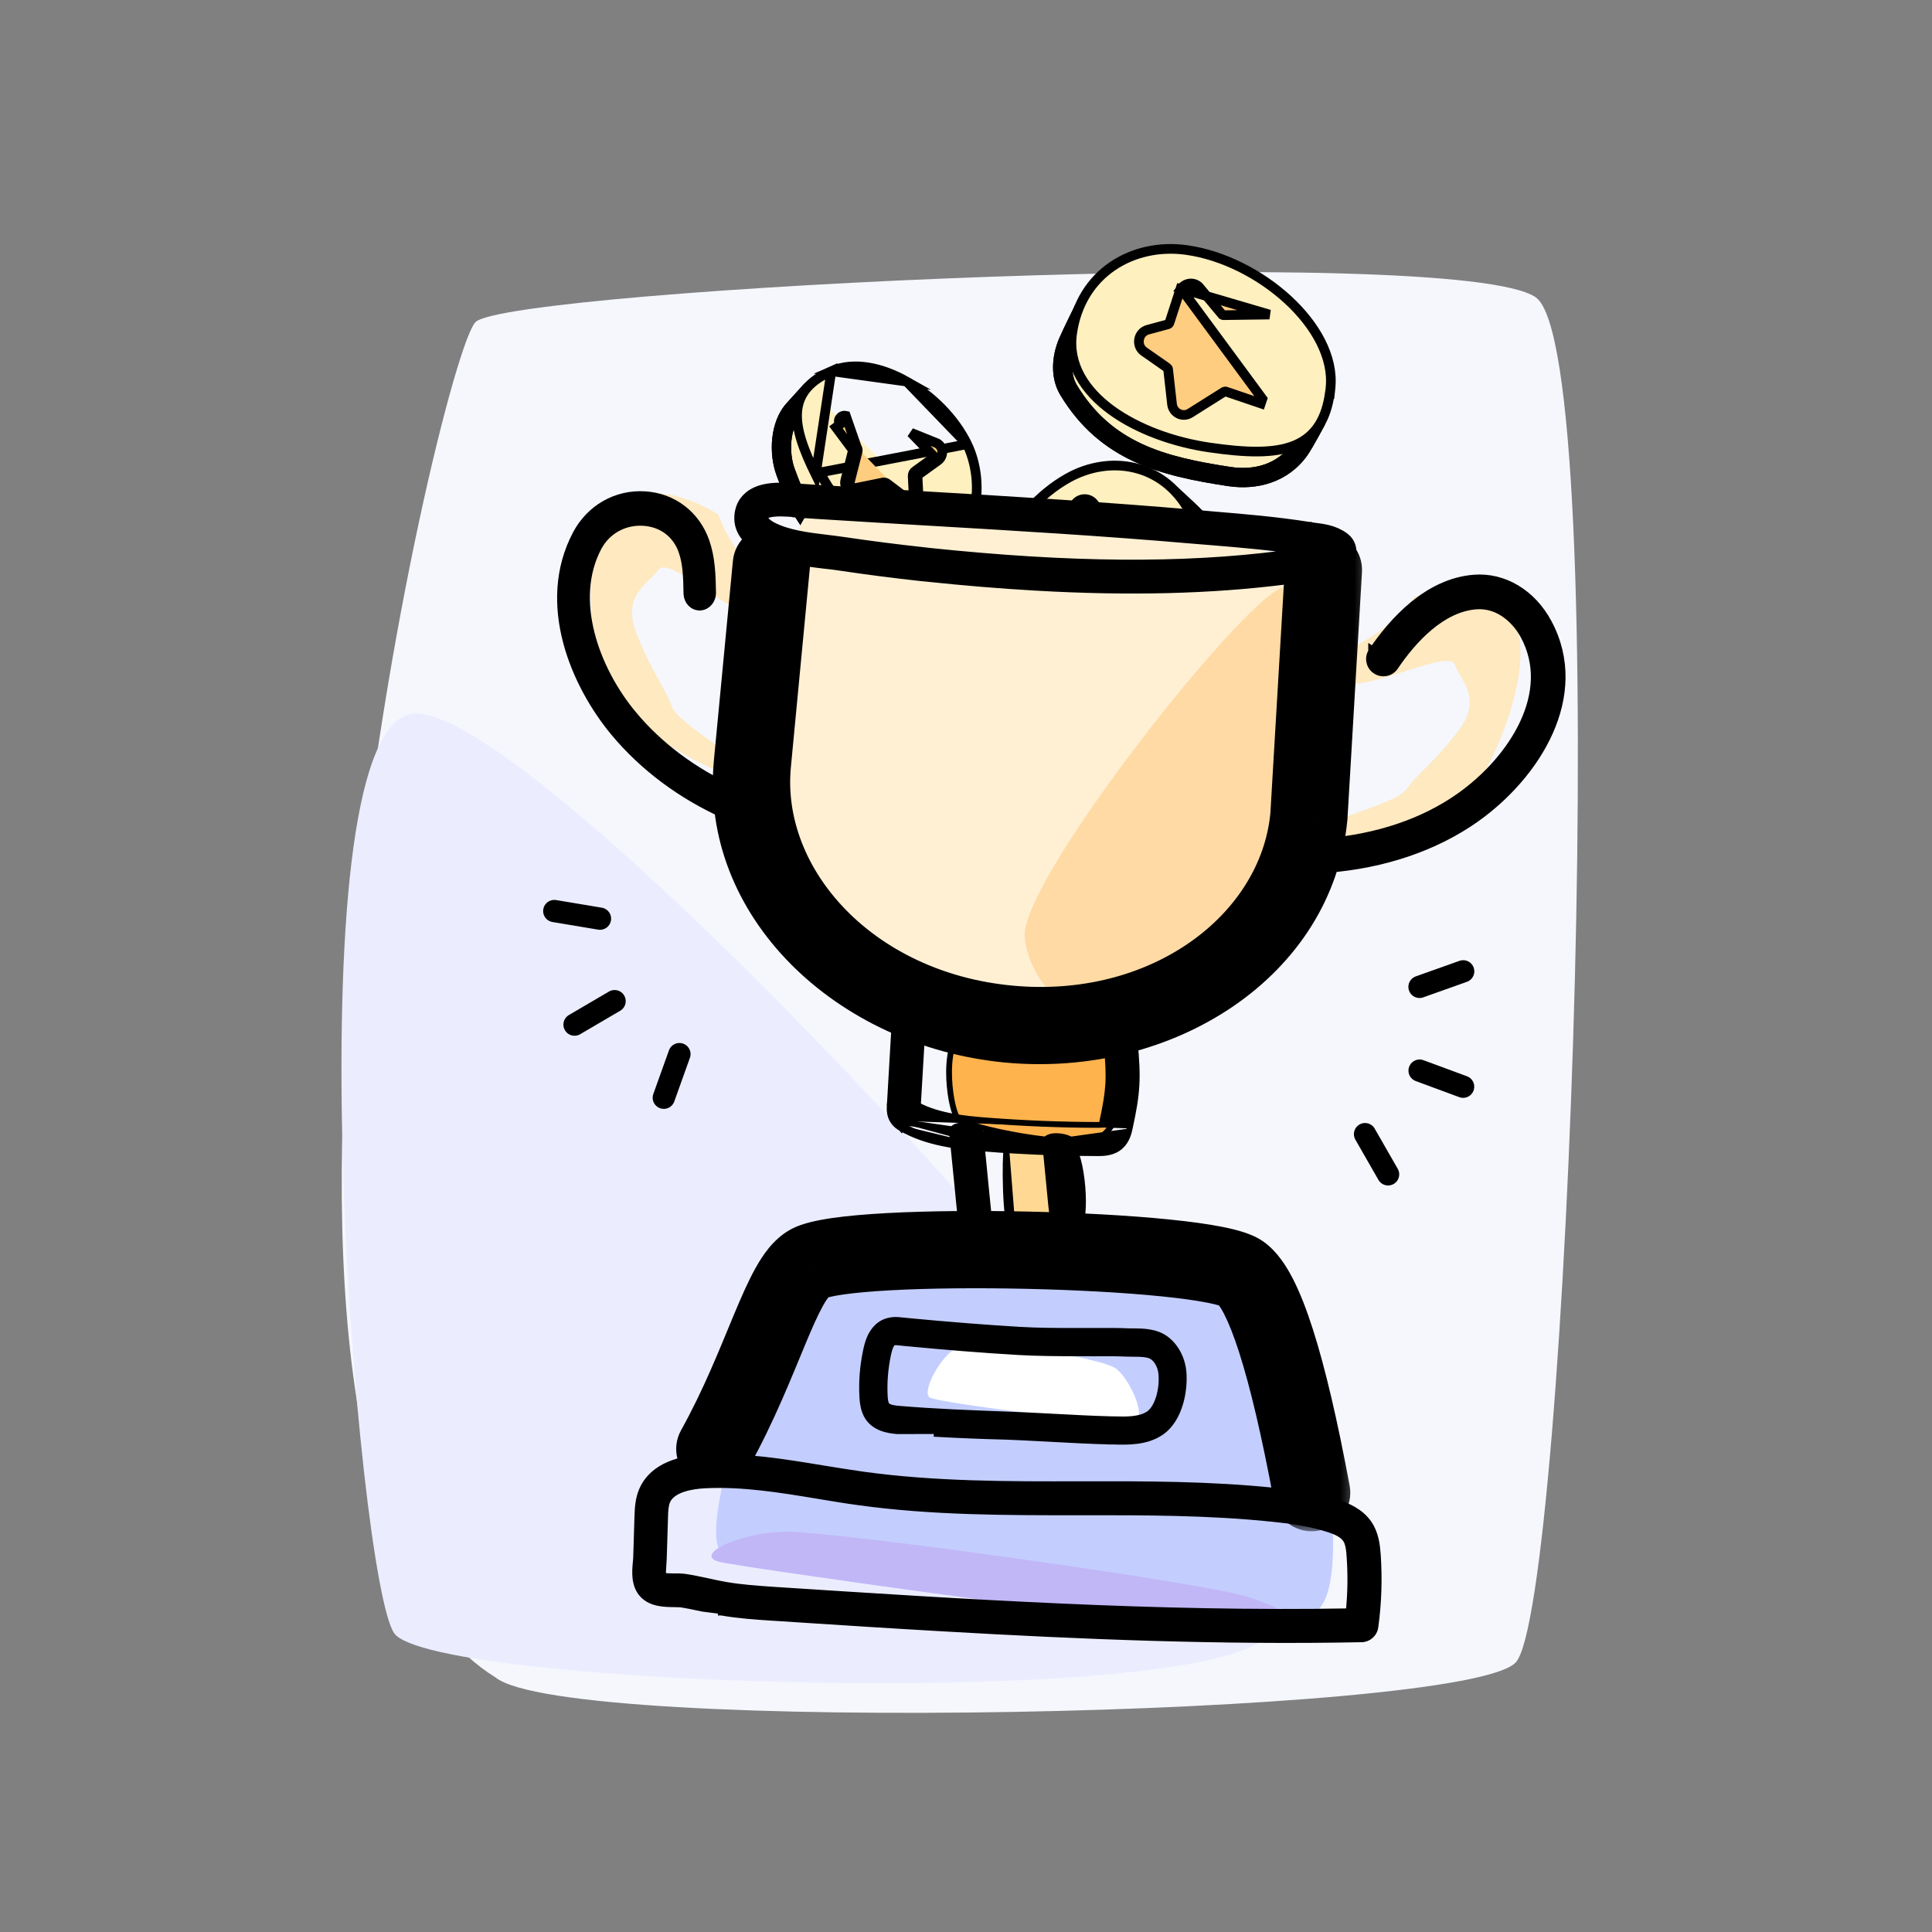 <svg width="100" height="100" viewBox="0 0 100 100" fill="none" xmlns="http://www.w3.org/2000/svg">
<rect x="0" y="0" width="100" height="100" fill="#808080" stroke="none"/>
<path fill-rule="evenodd" clip-rule="evenodd" d="M24.625 16.661C26.508 14.964 75.387 12.558 79.487 15.387C83.588 18.215 81.138 83.263 78.448 86.054C75.757 88.845 29.338 89.82 25.648 86.823C9.404 76.723 22.743 18.358 24.625 16.661Z" fill="#F5F7FD"/>
<path fill-rule="evenodd" clip-rule="evenodd" d="M21.202 36.967C15.012 38.494 18.453 81.719 20.404 84.536C22.356 87.352 62.967 88.565 65.705 84.536C68.441 80.507 27.393 35.441 21.202 36.967Z" fill="#EBEDFF"/>
<mask id="path-3-outside-1_86834_1442" maskUnits="userSpaceOnUse" x="51.3" y="23.528" width="12.696" height="14.399" fill="black">
<rect fill="white" x="51.3" y="23.528" width="12.696" height="14.399"/>
<path d="M60.614 25.589C60.614 25.589 61.547 26.436 61.839 26.739C62.354 27.273 62.676 28.022 62.586 28.759C62.181 32.08 60.424 33.991 57.657 35.416C56.569 35.976 54.767 35.858 53.815 35.09L52.628 34.132"/>
</mask>
<path d="M60.614 25.589C60.614 25.589 61.547 26.436 61.839 26.739C62.354 27.273 62.676 28.022 62.586 28.759C62.181 32.08 60.424 33.991 57.657 35.416C56.569 35.976 54.767 35.858 53.815 35.09L52.628 34.132" fill="#FFF0BF"/>
<path d="M61.839 26.739L61.479 27.086L61.479 27.086L61.839 26.739ZM62.586 28.759L62.09 28.698L62.09 28.698L62.586 28.759ZM57.657 35.416L57.886 35.861L57.886 35.861L57.657 35.416ZM53.815 35.09L54.129 34.701L54.129 34.701L53.815 35.09ZM60.614 25.589C60.278 25.959 60.278 25.959 60.278 25.959C60.278 25.959 60.278 25.959 60.278 25.959C60.278 25.959 60.278 25.959 60.278 25.959C60.278 25.959 60.278 25.959 60.279 25.96C60.279 25.96 60.28 25.961 60.28 25.961C60.282 25.963 60.285 25.965 60.288 25.968C60.295 25.975 60.305 25.984 60.318 25.995C60.344 26.019 60.381 26.053 60.427 26.095C60.519 26.179 60.644 26.293 60.777 26.417C61.05 26.67 61.345 26.947 61.479 27.086L62.199 26.392C62.041 26.228 61.724 25.93 61.457 25.683C61.321 25.558 61.194 25.442 61.102 25.357C61.056 25.315 61.018 25.28 60.991 25.256C60.978 25.244 60.968 25.235 60.961 25.229C60.957 25.225 60.955 25.223 60.953 25.221C60.952 25.22 60.951 25.22 60.951 25.219C60.951 25.219 60.95 25.219 60.95 25.219C60.95 25.219 60.95 25.219 60.95 25.219C60.95 25.219 60.95 25.219 60.95 25.219C60.95 25.219 60.95 25.219 60.614 25.589ZM61.479 27.086C61.914 27.537 62.158 28.143 62.09 28.698L63.082 28.819C63.195 27.901 62.793 27.009 62.199 26.392L61.479 27.086ZM62.09 28.698C61.897 30.279 61.386 31.499 60.613 32.491C59.835 33.487 58.77 34.28 57.428 34.972L57.886 35.861C59.31 35.127 60.507 34.252 61.401 33.106C62.299 31.955 62.87 30.559 63.082 28.819L62.09 28.698ZM57.428 34.972C56.987 35.199 56.363 35.303 55.725 35.253C55.085 35.203 54.504 35.003 54.129 34.701L53.501 35.479C54.079 35.946 54.875 36.189 55.646 36.25C56.419 36.31 57.239 36.194 57.886 35.861L57.428 34.972ZM54.129 34.701L52.942 33.743L52.314 34.521L53.501 35.479L54.129 34.701Z" fill="black" mask="url(#path-3-outside-1_86834_1442)"/>
<mask id="path-5-outside-2_86834_1442" maskUnits="userSpaceOnUse" x="51.3" y="23.528" width="12.696" height="14.399" fill="black">
<rect fill="white" x="51.3" y="23.528" width="12.696" height="14.399"/>
<path d="M60.614 25.589C60.614 25.589 61.547 26.436 61.839 26.739C62.354 27.273 62.676 28.022 62.586 28.759C62.181 32.08 60.424 33.991 57.657 35.416C56.569 35.976 54.767 35.858 53.815 35.09L52.628 34.132"/>
</mask>
<path d="M60.95 25.219C60.746 25.033 60.429 25.048 60.244 25.253C60.058 25.457 60.073 25.773 60.278 25.959L60.95 25.219ZM61.839 26.739L61.479 27.086L61.479 27.086L61.839 26.739ZM62.586 28.759L62.09 28.698L62.09 28.698L62.586 28.759ZM57.657 35.416L57.886 35.861L57.886 35.861L57.657 35.416ZM53.815 35.09L54.129 34.701L54.129 34.701L53.815 35.09ZM52.942 33.743C52.727 33.57 52.412 33.603 52.239 33.818C52.065 34.033 52.099 34.348 52.314 34.521L52.942 33.743ZM60.614 25.589C60.278 25.959 60.278 25.959 60.278 25.959C60.278 25.959 60.278 25.959 60.278 25.959C60.278 25.959 60.278 25.959 60.278 25.959C60.278 25.959 60.278 25.959 60.279 25.96C60.279 25.96 60.28 25.961 60.28 25.961C60.282 25.963 60.285 25.965 60.288 25.968C60.295 25.975 60.305 25.984 60.318 25.995C60.344 26.019 60.381 26.053 60.427 26.095C60.519 26.179 60.644 26.293 60.777 26.417C61.05 26.67 61.345 26.947 61.479 27.086L62.199 26.392C62.041 26.228 61.724 25.93 61.457 25.683C61.321 25.558 61.194 25.442 61.102 25.357C61.056 25.315 61.018 25.28 60.991 25.256C60.978 25.244 60.968 25.235 60.961 25.229C60.957 25.225 60.955 25.223 60.953 25.221C60.952 25.22 60.951 25.22 60.951 25.219C60.951 25.219 60.95 25.219 60.95 25.219C60.95 25.219 60.95 25.219 60.95 25.219C60.95 25.219 60.95 25.219 60.95 25.219C60.95 25.219 60.95 25.219 60.614 25.589ZM61.479 27.086C61.914 27.537 62.158 28.143 62.09 28.698L63.082 28.819C63.195 27.901 62.793 27.009 62.199 26.392L61.479 27.086ZM62.09 28.698C61.897 30.279 61.386 31.499 60.613 32.491C59.835 33.487 58.77 34.28 57.428 34.972L57.886 35.861C59.31 35.127 60.507 34.252 61.401 33.106C62.299 31.955 62.87 30.559 63.082 28.819L62.09 28.698ZM57.428 34.972C56.987 35.199 56.363 35.303 55.725 35.253C55.085 35.203 54.504 35.003 54.129 34.701L53.501 35.479C54.079 35.946 54.875 36.189 55.646 36.25C56.419 36.31 57.239 36.194 57.886 35.861L57.428 34.972ZM54.129 34.701L52.942 33.743L52.314 34.521L53.501 35.479L54.129 34.701Z" fill="black" mask="url(#path-5-outside-2_86834_1442)"/>
<path d="M55.28 24.743L55.28 24.743C53.815 25.562 52.548 26.994 51.798 28.52C51.053 30.037 50.791 31.71 51.444 32.986C51.761 33.604 52.119 34.067 52.536 34.377C52.957 34.69 53.426 34.838 53.943 34.846C54.955 34.862 56.148 34.343 57.57 33.539C59.008 32.727 60.331 31.578 61.134 30.325C61.936 29.072 62.241 27.669 61.535 26.407C60.171 23.967 57.429 23.541 55.28 24.743Z" fill="#FFF0BF" stroke="black" stroke-width="0.5" stroke-miterlimit="10" stroke-linecap="round"/>
<path d="M56.259 26.349L56.321 26.425L57.219 27.528L57.224 27.534L57.228 27.54C57.248 27.567 57.278 27.579 57.303 27.576C57.304 27.576 57.304 27.576 57.304 27.576L58.237 27.476L56.259 26.349ZM56.259 26.349L56.246 26.348L56.259 26.349ZM58.578 28.248L57.867 29.307L58.264 27.725C58.543 27.695 58.734 28.015 58.578 28.248Z" fill="#FFCD80" stroke="black" stroke-width="0.5"/>
<path d="M57.555 27.206L57.559 27.212C57.58 27.24 57.614 27.255 57.648 27.251L58.641 27.132L58.641 27.132C59.151 27.07 59.493 27.639 59.202 28.061L59.202 28.061L58.431 29.175L58.431 29.175C58.415 29.198 58.411 29.226 58.417 29.252L58.418 29.253L58.418 29.253L58.825 30.845L58.825 30.845L58.583 30.907C58.645 31.151 58.435 31.376 58.188 31.333L57.555 27.206ZM57.555 27.206L57.55 27.201L56.626 26.082L56.623 26.078C56.37 25.731 55.844 25.758 55.628 26.129L55.616 26.149L55.608 26.171L55.021 27.814L57.555 27.206Z" stroke="black" stroke-width="0.5" stroke-miterlimit="10" stroke-linecap="round"/>
<mask id="path-10-outside-3_86834_1442" maskUnits="userSpaceOnUse" x="38.605" y="18.926" width="12.28" height="11.428" fill="black">
<rect fill="white" x="38.605" y="18.926" width="12.28" height="11.428"/>
<path d="M49.403 27.662C49.403 27.662 48.234 28.379 47.956 28.618C47.464 29.039 46.799 29.257 46.158 29.166C42.454 28.643 41.557 26.866 40.665 24.439C40.297 23.437 40.371 21.991 41.088 21.2L41.983 20.214"/>
</mask>
<path d="M49.403 27.662C49.403 27.662 48.234 28.379 47.956 28.618C47.464 29.039 46.799 29.257 46.158 29.166C42.454 28.643 41.557 26.866 40.665 24.439C40.297 23.437 40.371 21.991 41.088 21.2L41.983 20.214" fill="#FFF0BF"/>
<path d="M47.956 28.618L48.281 28.998L48.282 28.997L47.956 28.618ZM46.158 29.166L46.228 28.671L46.228 28.671L46.158 29.166ZM40.665 24.439L40.196 24.611L40.196 24.611L40.665 24.439ZM41.088 21.2L40.718 20.864L40.718 20.864L41.088 21.2ZM49.403 27.662C49.141 27.236 49.141 27.236 49.141 27.236C49.141 27.236 49.141 27.236 49.141 27.236C49.141 27.236 49.141 27.236 49.141 27.236C49.141 27.236 49.14 27.237 49.14 27.237C49.139 27.237 49.139 27.238 49.137 27.238C49.135 27.24 49.132 27.242 49.127 27.245C49.118 27.25 49.105 27.258 49.089 27.268C49.056 27.289 49.009 27.318 48.951 27.354C48.836 27.425 48.68 27.523 48.514 27.629C48.199 27.831 47.802 28.091 47.63 28.239L48.282 28.997C48.388 28.906 48.713 28.689 49.053 28.472C49.214 28.369 49.367 28.273 49.48 28.203C49.536 28.168 49.582 28.139 49.614 28.119C49.63 28.109 49.643 28.102 49.651 28.096C49.656 28.094 49.659 28.092 49.661 28.09C49.662 28.09 49.663 28.089 49.663 28.089C49.663 28.089 49.664 28.089 49.664 28.089C49.664 28.089 49.664 28.089 49.664 28.089C49.664 28.089 49.664 28.089 49.664 28.089C49.664 28.089 49.664 28.089 49.403 27.662ZM47.63 28.238C47.238 28.574 46.714 28.74 46.228 28.671L46.088 29.661C46.883 29.774 47.691 29.504 48.281 28.998L47.63 28.238ZM46.228 28.671C44.451 28.42 43.415 27.88 42.714 27.166C41.998 26.437 41.58 25.48 41.134 24.267L40.196 24.611C40.642 25.826 41.119 26.97 42.001 27.867C42.897 28.779 44.161 29.389 46.088 29.661L46.228 28.671ZM41.134 24.267C40.978 23.842 40.912 23.308 40.967 22.793C41.022 22.275 41.193 21.829 41.458 21.536L40.718 20.864C40.266 21.362 40.041 22.034 39.972 22.688C39.903 23.344 39.983 24.034 40.196 24.611L41.134 24.267ZM41.458 21.536L42.353 20.55L41.612 19.878L40.718 20.864L41.458 21.536Z" fill="black" mask="url(#path-10-outside-3_86834_1442)"/>
<mask id="path-12-outside-4_86834_1442" maskUnits="userSpaceOnUse" x="38.605" y="18.926" width="13.27" height="11.567" fill="black">
<rect fill="white" x="38.605" y="18.926" width="13.27" height="11.567"/>
<path d="M49.403 27.662C49.403 27.662 48.234 28.379 47.956 28.618C47.464 29.039 46.799 29.257 46.158 29.166C42.454 28.643 41.557 26.866 40.665 24.439C40.297 23.437 40.371 21.991 41.088 21.2L41.983 20.214"/>
</mask>
<path d="M49.664 28.089C49.899 27.944 49.973 27.636 49.829 27.401C49.684 27.166 49.377 27.092 49.141 27.236L49.664 28.089ZM47.956 28.618L48.281 28.998L48.282 28.997L47.956 28.618ZM46.158 29.166L46.228 28.671L46.228 28.671L46.158 29.166ZM40.665 24.439L40.196 24.611L40.196 24.611L40.665 24.439ZM41.088 21.2L40.718 20.864L40.718 20.864L41.088 21.2ZM42.353 20.55C42.539 20.346 42.523 20.029 42.319 19.844C42.114 19.658 41.798 19.674 41.612 19.878L42.353 20.55ZM49.403 27.662C49.141 27.236 49.141 27.236 49.141 27.236C49.141 27.236 49.141 27.236 49.141 27.236C49.141 27.236 49.141 27.236 49.141 27.236C49.141 27.236 49.14 27.237 49.14 27.237C49.139 27.237 49.139 27.238 49.137 27.238C49.135 27.24 49.132 27.242 49.127 27.245C49.118 27.25 49.105 27.258 49.089 27.268C49.056 27.289 49.009 27.318 48.951 27.354C48.836 27.425 48.68 27.523 48.514 27.629C48.199 27.831 47.802 28.091 47.63 28.239L48.282 28.997C48.388 28.906 48.713 28.689 49.053 28.472C49.214 28.369 49.367 28.273 49.48 28.203C49.536 28.168 49.582 28.139 49.614 28.119C49.63 28.109 49.643 28.102 49.651 28.096C49.656 28.094 49.659 28.092 49.661 28.09C49.662 28.09 49.663 28.089 49.663 28.089C49.663 28.089 49.664 28.089 49.664 28.089C49.664 28.089 49.664 28.089 49.664 28.089C49.664 28.089 49.664 28.089 49.664 28.089C49.664 28.089 49.664 28.089 49.403 27.662ZM47.63 28.238C47.238 28.574 46.714 28.74 46.228 28.671L46.088 29.661C46.883 29.774 47.691 29.504 48.281 28.998L47.63 28.238ZM46.228 28.671C44.451 28.42 43.415 27.88 42.714 27.166C41.998 26.437 41.58 25.48 41.134 24.267L40.196 24.611C40.642 25.826 41.119 26.97 42.001 27.867C42.897 28.779 44.161 29.389 46.088 29.661L46.228 28.671ZM41.134 24.267C40.978 23.842 40.912 23.308 40.967 22.793C41.022 22.275 41.193 21.829 41.458 21.536L40.718 20.864C40.266 21.362 40.041 22.034 39.972 22.688C39.903 23.344 39.983 24.034 40.196 24.611L41.134 24.267ZM41.458 21.536L42.353 20.55L41.612 19.878L40.718 20.864L41.458 21.536Z" fill="black" mask="url(#path-12-outside-4_86834_1442)"/>
<path d="M50.058 22.991L50.058 22.991C50.529 23.962 50.693 25.235 50.436 26.306C50.177 27.387 49.472 28.303 48.188 28.423C48.188 28.423 48.188 28.423 48.188 28.423L48.165 28.174C46.334 28.344 43.69 26.996 42.444 24.455L50.058 22.991ZM50.058 22.991C49.416 21.666 48.228 20.484 46.932 19.75M50.058 22.991L46.932 19.75M46.932 19.75C45.644 19.021 44.188 18.702 43.03 19.212L46.932 19.75ZM41.263 21.321C41.196 22.211 41.592 23.285 42.22 24.565L43.03 19.212C42.473 19.457 42.047 19.748 41.751 20.101C41.452 20.458 41.297 20.865 41.263 21.321Z" fill="#FFF0BF" stroke="black" stroke-width="0.5" stroke-miterlimit="10" stroke-linecap="round"/>
<path d="M46.808 25.702L45.922 25.029C45.857 24.979 45.771 24.96 45.688 24.977L44.33 25.253C44.123 25.295 43.946 25.115 43.997 24.913L44.389 23.376C44.41 23.295 44.393 23.21 44.344 23.142M46.808 25.702L46.657 25.901L45.771 25.228L45.77 25.227C45.764 25.223 45.752 25.219 45.738 25.222L45.738 25.222L44.38 25.498L44.38 25.498C44 25.575 43.657 25.24 43.754 24.852L43.755 24.852L44.147 23.314L44.147 23.313C44.149 23.307 44.148 23.299 44.142 23.29M46.808 25.702L46.657 25.901L46.657 25.901C47.02 26.177 47.552 25.9 47.53 25.443L47.53 25.442L47.49 24.623C47.49 24.623 47.49 24.623 47.49 24.623C47.489 24.613 47.495 24.598 47.511 24.587L47.517 24.583L47.523 24.579L48.526 23.854C48.841 23.647 48.864 23.176 48.531 22.962L48.511 22.949L48.489 22.94L47.157 22.402L48.415 23.694L48.383 23.649M46.808 25.702C47.003 25.85 47.292 25.699 47.28 25.455L47.24 24.635C47.235 24.532 47.288 24.433 47.377 24.376L48.383 23.649M44.142 23.29L44.143 23.292L44.344 23.142M44.142 23.29C44.142 23.29 44.142 23.29 44.142 23.29L44.344 23.142M44.142 23.29L43.27 22.119C43.27 22.119 43.27 22.119 43.27 22.119L43.27 22.119L43.471 21.969C43.313 21.758 43.517 21.463 43.779 21.521L44.344 23.142M48.383 23.649L48.411 23.688L48.383 23.649Z" fill="#FFCD80" stroke="black" stroke-width="0.5"/>
<mask id="path-16-outside-5_86834_1442" maskUnits="userSpaceOnUse" x="53.172" y="14.784" width="16.241" height="11.982" fill="black">
<rect fill="white" x="53.172" y="14.784" width="16.241" height="11.982"/>
<path d="M56.098 16.009C56.098 16.009 55.456 17.295 55.272 17.738C54.945 18.518 54.874 19.469 55.312 20.192C57.241 23.386 60.157 24.138 63.625 24.664C65.004 24.874 66.39 24.49 67.25 23.296C67.504 22.943 68.116 21.787 68.116 21.787"/>
</mask>
<path d="M56.098 16.009C56.098 16.009 55.456 17.295 55.272 17.738C54.945 18.518 54.874 19.469 55.312 20.192C57.241 23.386 60.157 24.138 63.625 24.664C65.004 24.874 66.39 24.49 67.25 23.296C67.504 22.943 68.116 21.787 68.116 21.787" fill="#FFF0BF"/>
<path d="M55.272 17.738L55.733 17.931L55.733 17.93L55.272 17.738ZM55.312 20.192L55.74 19.934L55.74 19.933L55.312 20.192ZM63.625 24.664L63.7 24.17L63.7 24.17L63.625 24.664ZM67.25 23.296L67.656 23.588L67.656 23.588L67.25 23.296ZM56.098 16.009C55.651 15.786 55.651 15.786 55.651 15.786C55.651 15.786 55.651 15.786 55.651 15.786C55.651 15.786 55.651 15.786 55.651 15.786C55.65 15.786 55.65 15.786 55.65 15.787C55.65 15.787 55.649 15.788 55.649 15.79C55.647 15.792 55.646 15.796 55.643 15.801C55.638 15.81 55.631 15.824 55.622 15.842C55.604 15.879 55.578 15.931 55.547 15.995C55.483 16.123 55.397 16.299 55.304 16.488C55.123 16.862 54.909 17.308 54.81 17.545L55.733 17.93C55.819 17.725 56.018 17.307 56.204 16.926C56.295 16.739 56.38 16.565 56.443 16.438C56.474 16.375 56.5 16.323 56.518 16.288C56.527 16.27 56.534 16.256 56.538 16.246C56.541 16.242 56.542 16.238 56.544 16.236C56.544 16.234 56.545 16.233 56.545 16.233C56.545 16.233 56.545 16.232 56.545 16.232C56.545 16.232 56.545 16.232 56.545 16.232C56.545 16.232 56.545 16.232 56.545 16.232C56.545 16.232 56.545 16.232 56.098 16.009ZM54.81 17.545C54.448 18.411 54.335 19.542 54.884 20.451L55.74 19.933C55.414 19.395 55.442 18.626 55.733 17.931L54.81 17.545ZM54.884 20.451C56.939 23.852 60.064 24.63 63.55 25.159L63.7 24.17C60.249 23.646 57.544 22.92 55.74 19.934L54.884 20.451ZM63.55 25.159C65.065 25.389 66.66 24.972 67.656 23.588L66.844 23.004C66.121 24.009 64.944 24.359 63.7 24.17L63.55 25.159ZM67.656 23.588C67.804 23.383 68.035 22.977 68.215 22.652C68.309 22.483 68.394 22.326 68.456 22.21C68.487 22.153 68.513 22.106 68.53 22.073C68.539 22.057 68.546 22.044 68.55 22.035C68.553 22.031 68.554 22.027 68.556 22.025C68.556 22.024 68.557 22.023 68.557 22.022C68.557 22.022 68.557 22.022 68.557 22.022C68.558 22.021 68.558 22.021 68.558 22.021C68.558 22.021 68.558 22.021 68.558 22.021C68.558 22.021 68.558 22.021 68.116 21.787C67.674 21.553 67.674 21.553 67.674 21.553C67.674 21.553 67.674 21.553 67.674 21.553C67.674 21.553 67.674 21.553 67.674 21.553C67.674 21.554 67.674 21.554 67.674 21.554C67.673 21.555 67.673 21.555 67.672 21.556C67.671 21.558 67.669 21.562 67.667 21.566C67.663 21.574 67.656 21.586 67.648 21.602C67.631 21.634 67.606 21.68 67.576 21.736C67.515 21.849 67.432 22.002 67.341 22.167C67.152 22.507 66.951 22.856 66.844 23.004L67.656 23.588Z" fill="black" mask="url(#path-16-outside-5_86834_1442)"/>
<mask id="path-18-outside-6_86834_1442" maskUnits="userSpaceOnUse" x="53.172" y="14.784" width="16.241" height="11.982" fill="black">
<rect fill="white" x="53.172" y="14.784" width="16.241" height="11.982"/>
<path d="M56.098 16.009C56.098 16.009 55.456 17.295 55.272 17.738C54.945 18.518 54.874 19.469 55.312 20.192C57.241 23.386 60.157 24.138 63.625 24.664C65.004 24.874 66.39 24.49 67.25 23.296C67.504 22.943 68.116 21.787 68.116 21.787"/>
</mask>
<path d="M56.545 16.232C56.669 15.985 56.568 15.685 56.321 15.561C56.074 15.438 55.774 15.539 55.651 15.786L56.545 16.232ZM55.272 17.738L55.733 17.931L55.733 17.93L55.272 17.738ZM55.312 20.192L55.74 19.934L55.74 19.933L55.312 20.192ZM63.625 24.664L63.7 24.17L63.7 24.17L63.625 24.664ZM67.25 23.296L67.656 23.588L67.656 23.588L67.25 23.296ZM68.558 22.021C68.687 21.777 68.594 21.475 68.35 21.345C68.106 21.216 67.803 21.309 67.674 21.553L68.558 22.021ZM56.098 16.009C55.651 15.786 55.651 15.786 55.651 15.786C55.651 15.786 55.651 15.786 55.651 15.786C55.651 15.786 55.651 15.786 55.651 15.786C55.65 15.786 55.65 15.786 55.65 15.787C55.65 15.787 55.649 15.788 55.649 15.79C55.647 15.792 55.646 15.796 55.643 15.801C55.638 15.81 55.631 15.824 55.622 15.842C55.604 15.879 55.578 15.931 55.547 15.995C55.483 16.123 55.397 16.299 55.304 16.488C55.123 16.862 54.909 17.308 54.81 17.545L55.733 17.93C55.819 17.725 56.018 17.307 56.204 16.926C56.295 16.739 56.38 16.565 56.443 16.438C56.474 16.375 56.5 16.323 56.518 16.288C56.527 16.27 56.534 16.256 56.538 16.246C56.541 16.242 56.542 16.238 56.544 16.236C56.544 16.234 56.545 16.233 56.545 16.233C56.545 16.233 56.545 16.232 56.545 16.232C56.545 16.232 56.545 16.232 56.545 16.232C56.545 16.232 56.545 16.232 56.545 16.232C56.545 16.232 56.545 16.232 56.098 16.009ZM54.81 17.545C54.448 18.411 54.335 19.542 54.884 20.451L55.74 19.933C55.414 19.395 55.442 18.626 55.733 17.931L54.81 17.545ZM54.884 20.451C56.939 23.852 60.064 24.63 63.55 25.159L63.7 24.17C60.249 23.646 57.544 22.92 55.74 19.934L54.884 20.451ZM63.55 25.159C65.065 25.389 66.66 24.972 67.656 23.588L66.844 23.004C66.121 24.009 64.944 24.359 63.7 24.17L63.55 25.159ZM67.656 23.588C67.804 23.383 68.035 22.977 68.215 22.652C68.309 22.483 68.394 22.326 68.456 22.21C68.487 22.153 68.513 22.106 68.53 22.073C68.539 22.057 68.546 22.044 68.55 22.035C68.553 22.031 68.554 22.027 68.556 22.025C68.556 22.024 68.557 22.023 68.557 22.022C68.557 22.022 68.557 22.022 68.557 22.022C68.558 22.021 68.558 22.021 68.558 22.021C68.558 22.021 68.558 22.021 68.558 22.021C68.558 22.021 68.558 22.021 68.116 21.787C67.674 21.553 67.674 21.553 67.674 21.553C67.674 21.553 67.674 21.553 67.674 21.553C67.674 21.553 67.674 21.553 67.674 21.553C67.674 21.554 67.674 21.554 67.674 21.554C67.673 21.555 67.673 21.555 67.672 21.556C67.671 21.558 67.669 21.562 67.667 21.566C67.663 21.574 67.656 21.586 67.648 21.602C67.631 21.634 67.606 21.68 67.576 21.736C67.515 21.849 67.432 22.002 67.341 22.167C67.152 22.507 66.951 22.856 66.844 23.004L67.656 23.588Z" fill="black" mask="url(#path-18-outside-6_86834_1442)"/>
<path d="M68.285 21.99C68.562 21.55 68.741 21.001 68.835 20.333L68.84 20.334L68.867 20.076C69.032 18.467 68.071 16.807 66.655 15.506C65.232 14.198 63.3 13.204 61.412 12.94C58.647 12.553 55.93 14.13 55.492 17.264C55.266 18.879 56.159 20.232 57.523 21.228C58.889 22.224 60.764 22.897 62.623 23.165C64.468 23.432 65.942 23.488 67 23.057C67.54 22.837 67.971 22.491 68.285 21.99Z" fill="#FFF0BF" stroke="black" stroke-width="0.5" stroke-miterlimit="10" stroke-linecap="round"/>
<path d="M61.135 14.938C61.332 14.661 61.732 14.572 62.025 14.813L62.043 14.828L62.058 14.846L63.272 16.298C63.289 16.308 63.309 16.313 63.328 16.313C63.328 16.313 63.328 16.313 63.328 16.313L65.704 16.281C65.704 16.281 65.704 16.281 65.704 16.281L61.135 14.938ZM61.135 14.938L61.105 14.934L61.041 15.133L60.541 16.677L60.541 16.677L60.537 16.69C60.524 16.741 60.487 16.776 60.447 16.787C60.447 16.787 60.447 16.787 60.447 16.787L59.413 17.066C59.413 17.066 59.413 17.066 59.413 17.066C59.413 17.066 59.413 17.066 59.413 17.066C58.897 17.206 58.783 17.895 59.217 18.198L59.217 18.198L60.41 19.03L60.41 19.03C60.437 19.049 60.458 19.081 60.462 19.121L60.462 19.122L60.664 20.922C60.664 20.922 60.664 20.922 60.664 20.922C60.714 21.371 61.208 21.631 61.602 21.383L61.602 21.383L63.355 20.279C63.355 20.279 63.355 20.279 63.355 20.279C63.386 20.26 63.419 20.256 63.45 20.267C63.45 20.267 63.451 20.267 63.451 20.267L65.26 20.881L65.26 20.881L65.34 20.645L61.135 14.938Z" fill="#FFCD80" stroke="black" stroke-width="0.5"/>
<path d="M52.093 59.565C52.095 59.554 52.102 59.525 52.118 59.497C52.137 59.466 52.162 59.448 52.174 59.439C52.189 59.429 52.205 59.42 52.219 59.413C52.249 59.398 52.284 59.384 52.323 59.37C52.402 59.342 52.507 59.311 52.63 59.279C52.875 59.217 53.2 59.149 53.541 59.099C53.882 59.049 54.243 59.016 54.56 59.022C54.719 59.025 54.87 59.038 55.004 59.065C55.136 59.091 55.26 59.134 55.358 59.201C55.467 59.276 55.551 59.403 55.618 59.545C55.688 59.69 55.749 59.869 55.802 60.067C55.908 60.463 55.984 60.952 56.024 61.437C56.064 61.922 56.069 62.411 56.028 62.807C56.008 63.005 55.976 63.184 55.93 63.331C55.885 63.472 55.82 63.608 55.715 63.687M52.093 59.565L52.437 63.918C52.511 64.007 52.615 64.067 52.728 64.109C52.842 64.152 52.974 64.18 53.114 64.196C53.395 64.229 53.729 64.219 54.06 64.181C54.393 64.143 54.73 64.076 55.019 63.992C55.303 63.91 55.559 63.806 55.715 63.687M52.093 59.565L52.093 59.565C52.089 59.582 52.086 59.6 52.084 59.619C52.079 59.657 52.075 59.706 52.071 59.764C52.063 59.879 52.057 60.035 52.054 60.219C52.046 60.587 52.048 61.071 52.065 61.566C52.082 62.06 52.115 62.569 52.17 62.987C52.197 63.196 52.23 63.386 52.271 63.541C52.311 63.69 52.362 63.829 52.437 63.918L52.093 59.565ZM55.715 63.687L55.624 63.568L55.715 63.687C55.715 63.687 55.715 63.687 55.715 63.687Z" fill="#FFD993" stroke="black" stroke-width="0.3"/>
<path d="M50.253 53.064L50.253 53.064C49.809 53.182 49.529 53.533 49.361 53.962C49.194 54.389 49.129 54.916 49.123 55.434C49.117 55.954 49.171 56.476 49.248 56.901C49.287 57.114 49.332 57.304 49.379 57.459C49.425 57.61 49.476 57.74 49.533 57.824C49.574 57.884 49.641 57.931 49.706 57.97C49.776 58.011 49.862 58.052 49.961 58.092C50.16 58.173 50.421 58.258 50.724 58.343C51.33 58.511 52.114 58.681 52.923 58.815C53.731 58.948 54.568 59.047 55.278 59.073C55.632 59.086 55.958 59.08 56.235 59.051C56.508 59.023 56.747 58.969 56.918 58.877L56.918 58.877C57.248 58.699 57.511 58.352 57.706 57.944C57.903 57.533 58.041 57.041 58.11 56.549C58.178 56.057 58.18 55.556 58.1 55.125C58.021 54.7 57.857 54.318 57.573 54.097L57.572 54.097C57.304 53.889 56.802 53.7 56.202 53.54C55.594 53.377 54.863 53.235 54.115 53.131C53.367 53.026 52.601 52.958 51.925 52.941C51.252 52.924 50.655 52.958 50.253 53.064Z" fill="#FFB34D" stroke="black" stroke-width="0.3"/>
<path fill-rule="evenodd" clip-rule="evenodd" d="M42.284 26.173C44.288 25.079 67.889 27.913 69.175 29.936C70.462 31.96 70.001 41.014 66.138 46.837C62.276 52.662 58.471 55.199 51.755 54.054C45.039 52.908 41.303 47.762 40.47 41.501C39.638 35.24 40.28 27.266 42.284 26.173Z" fill="#FFF0D4"/>
<path fill-rule="evenodd" clip-rule="evenodd" d="M73.197 30.902C71.081 33.803 68.196 33.611 69.003 35.014C69.809 36.416 74.912 33.463 75.293 34.392C75.674 35.321 76.729 36.19 75.482 37.83C74.234 39.468 73.36 40.047 72.763 40.886C72.166 41.725 67.001 42.813 68.224 43.305C69.447 43.797 75.326 42.321 76.472 40.587C77.616 38.852 79.635 33.925 78.213 31.924C76.791 29.923 73.875 30.733 73.197 30.902Z" fill="#FEE9C0"/>
<path fill-rule="evenodd" clip-rule="evenodd" d="M37.17 26.62C38.447 30.079 41.358 30.704 40.164 31.86C38.969 33.016 34.749 28.663 34.109 29.472C33.469 30.281 32.179 30.84 32.952 32.81C33.725 34.779 34.427 35.596 34.782 36.592C35.136 37.588 39.945 40.12 38.595 40.26C37.245 40.401 31.838 37.285 31.194 35.251C30.549 33.216 29.941 27.785 31.913 26.212C33.887 24.64 36.546 26.262 37.17 26.62Z" fill="#FEE9C0"/>
<path fill-rule="evenodd" clip-rule="evenodd" d="M66.057 30.572C63.396 32.199 52.732 45.783 53.036 48.538C53.339 51.294 56.526 54.707 61.398 51.159C66.27 47.611 67.827 39.83 68.554 36.414C69.281 32.999 68.719 28.944 66.057 30.572Z" fill="#FFDAA5"/>
<path fill-rule="evenodd" clip-rule="evenodd" d="M37.278 80.281C36.137 78.761 39.824 67.836 42.559 65.107C45.293 62.377 64.535 65.08 66.483 68.455C68.431 71.83 70.124 82.205 68.061 83.441C65.997 84.677 38.419 81.8 37.278 80.281Z" fill="#C3CEFF"/>
<path fill-rule="evenodd" clip-rule="evenodd" d="M37.201 80.833C35.897 80.477 38.214 79.343 40.575 79.277C42.937 79.211 62.181 81.905 64.5 82.625C66.819 83.345 69.727 85.044 67.846 84.975C65.965 84.906 38.505 81.189 37.201 80.833Z" fill="#C1B7F7"/>
<path fill-rule="evenodd" clip-rule="evenodd" d="M48.116 72.329C47.691 72.029 48.699 70.151 49.569 69.724C50.441 69.297 57.076 70.227 57.819 70.879C58.563 71.53 59.381 73.434 58.705 73.608C58.028 73.783 48.541 72.628 48.116 72.329Z" fill="white"/>
<mask id="path-31-outside-7_86834_1442" maskUnits="userSpaceOnUse" x="33.884" y="61.98" width="36.585" height="17.363" fill="black">
<rect fill="white" x="33.884" y="61.98" width="36.585" height="17.363"/>
<path fill-rule="evenodd" clip-rule="evenodd" d="M37 75C39.5 70.5 40.434 66.22 41.854 65.407C43.981 64.187 62.503 64.601 64.26 65.913C65.433 66.788 66.644 70.57 67.891 77.259"/>
</mask>
<path d="M35.252 74.029C34.715 74.995 35.063 76.212 36.029 76.749C36.994 77.285 38.212 76.937 38.748 75.972L35.252 74.029ZM41.854 65.407L42.848 67.143L42.849 67.142L41.854 65.407ZM64.26 65.913L65.457 64.31L65.457 64.31L64.26 65.913ZM65.925 77.626C66.128 78.712 67.172 79.428 68.258 79.225C69.344 79.023 70.06 77.978 69.857 76.893L65.925 77.626ZM38.748 75.972C40.066 73.599 40.975 71.277 41.678 69.591C42.042 68.718 42.331 68.064 42.595 67.589C42.894 67.054 42.997 67.057 42.848 67.143L40.86 63.672C40.001 64.164 39.455 65.007 39.101 65.643C38.713 66.34 38.346 67.19 37.986 68.051C37.242 69.834 36.434 71.901 35.252 74.029L38.748 75.972ZM42.849 67.142C42.744 67.202 42.732 67.186 42.925 67.137C43.088 67.096 43.324 67.05 43.641 67.004C44.272 66.913 45.112 66.839 46.114 66.784C48.111 66.675 50.627 66.653 53.151 66.71C55.675 66.767 58.166 66.901 60.115 67.099C61.094 67.198 61.9 67.309 62.492 67.427C62.788 67.485 62.997 67.539 63.131 67.582C63.305 67.638 63.225 67.636 63.064 67.516L65.457 64.31C65.076 64.026 64.646 63.867 64.354 63.774C64.022 63.667 63.651 63.578 63.269 63.503C62.502 63.351 61.557 63.224 60.518 63.119C58.434 62.908 55.832 62.769 53.241 62.711C50.648 62.653 48.025 62.674 45.896 62.79C44.835 62.848 43.865 62.931 43.07 63.045C42.673 63.103 42.291 63.172 41.949 63.258C41.635 63.337 41.229 63.46 40.859 63.672L42.849 67.142ZM63.064 67.516C62.989 67.459 63.114 67.533 63.366 68.025C63.596 68.475 63.858 69.126 64.143 70.015C64.711 71.79 65.308 74.314 65.925 77.626L69.857 76.893C69.227 73.515 68.595 70.803 67.952 68.796C67.632 67.794 67.293 66.918 66.927 66.203C66.583 65.531 66.118 64.804 65.457 64.31L63.064 67.516Z" fill="black" mask="url(#path-31-outside-7_86834_1442)"/>
<mask id="path-33-outside-8_86834_1442" maskUnits="userSpaceOnUse" x="35.605" y="24.619" width="35.602" height="31.999" fill="black">
<rect fill="white" x="35.605" y="24.619" width="35.602" height="31.999"/>
<path fill-rule="evenodd" clip-rule="evenodd" d="M68.5 29.5L67.747 42.269C67.11 48.955 60.147 53.761 52.193 53.004C44.239 52.246 38.307 46.211 38.944 39.525L39.926 29.22"/>
</mask>
<path d="M70.496 29.618C70.561 28.515 69.72 27.569 68.618 27.504C67.515 27.439 66.569 28.28 66.504 29.383L70.496 29.618ZM67.747 42.269L69.738 42.459L69.742 42.423L69.744 42.387L67.747 42.269ZM41.917 29.41C42.022 28.31 41.215 27.334 40.116 27.229C39.016 27.124 38.04 27.931 37.935 29.03L41.917 29.41ZM66.504 29.383L65.751 42.152L69.744 42.387L70.496 29.618L66.504 29.383ZM65.756 42.08C65.254 47.356 59.575 51.698 52.383 51.013L52.003 54.995C60.719 55.825 68.967 50.554 69.738 42.459L65.756 42.08ZM52.383 51.013C45.19 50.328 40.432 44.991 40.935 39.715L36.953 39.336C36.182 47.431 43.288 54.164 52.003 54.995L52.383 51.013ZM40.935 39.715L41.917 29.41L37.935 29.03L36.953 39.336L40.935 39.715Z" fill="black" mask="url(#path-33-outside-8_86834_1442)"/>
<path d="M71.071 33.748C70.874 34.038 70.942 34.442 71.244 34.644C71.534 34.841 71.938 34.773 72.14 34.471C72.611 33.775 73.221 33.012 73.944 32.407C74.668 31.8 75.49 31.363 76.387 31.289C77.568 31.194 78.479 32.019 78.941 32.877L78.941 32.877C79.74 34.36 79.606 35.956 78.915 37.444C78.221 38.937 76.972 40.303 75.581 41.285L75.581 41.285C73.7 42.615 71.277 43.432 68.563 43.643L68.563 43.643C68.207 43.671 67.941 43.982 67.969 44.339C67.994 44.663 68.252 44.92 68.576 44.936L68.592 44.937L68.6 44.937C68.606 44.937 68.615 44.937 68.625 44.937C68.643 44.936 68.669 44.934 68.699 44.925C71.614 44.695 74.25 43.8 76.325 42.34L76.325 42.34C77.913 41.221 79.345 39.64 80.136 37.873C80.93 36.102 81.083 34.129 80.08 32.263C79.275 30.756 77.823 29.87 76.285 29.999C73.913 30.194 72.128 32.186 71.071 33.748ZM71.071 33.748C71.071 33.747 71.071 33.747 71.071 33.747L71.278 33.888L71.071 33.748C71.071 33.748 71.071 33.748 71.071 33.748Z" fill="black" stroke="black" stroke-width="0.5"/>
<path d="M69.979 28.88C70.074 28.65 70.082 28.393 69.977 28.155C69.876 27.911 69.701 27.774 69.593 27.697L69.593 27.697L69.591 27.695C69.075 27.337 68.514 27.266 68.06 27.209L68.056 27.209C68.001 27.199 67.947 27.192 67.897 27.185L67.896 27.185C67.843 27.178 67.793 27.171 67.743 27.163L67.743 27.162L67.741 27.162C66.102 26.9 64.441 26.76 62.841 26.627C62.841 26.627 62.841 26.627 62.841 26.627L61.886 26.541L61.885 26.541C57.265 26.139 52.552 25.857 47.997 25.59L47.997 25.59C46.363 25.497 44.726 25.396 43.092 25.295C42.839 25.279 42.585 25.264 42.332 25.248C42.332 25.248 42.332 25.248 42.332 25.248L41.544 25.196L41.544 25.196L41.541 25.196C41.464 25.193 41.379 25.187 41.286 25.18C41.273 25.179 41.261 25.178 41.248 25.177C40.879 25.148 40.408 25.111 39.948 25.154C39.474 25.2 38.989 25.332 38.633 25.67C38.399 25.884 38.138 26.274 38.159 26.889L38.159 26.89C38.186 27.543 38.624 28.105 39.351 28.478L39.352 28.478C40.379 29.003 41.53 29.145 42.605 29.277L42.634 29.281L42.634 29.281L42.636 29.281C42.654 29.283 42.672 29.285 42.689 29.287C42.96 29.316 43.219 29.345 43.475 29.386L43.475 29.386L43.477 29.387C44.853 29.592 46.26 29.773 47.65 29.926L47.65 29.926L47.652 29.926L47.963 29.956C47.963 29.956 47.964 29.956 47.964 29.956C49.94 30.166 51.803 30.316 53.574 30.419L53.574 30.419C58.452 30.701 62.653 30.59 66.499 30.108C67.439 30.022 68.374 29.919 69.254 29.554L69.255 29.554C69.403 29.491 69.81 29.296 69.979 28.88ZM69.979 28.88C69.979 28.879 69.979 28.879 69.979 28.879L69.84 28.823L69.979 28.88C69.979 28.88 69.979 28.88 69.979 28.88ZM43.499 29.238C44.873 29.444 46.278 29.624 47.666 29.777L43.499 29.238ZM43.499 29.238C43.239 29.196 42.976 29.167 42.707 29.138M43.499 29.238L42.707 29.138M42.707 29.138C42.688 29.136 42.67 29.134 42.652 29.132M42.707 29.138L42.652 29.132M42.652 29.132L42.652 29.132L42.652 29.132ZM40.781 26.592L40.781 26.592L40.784 26.592C40.926 26.598 41.059 26.615 41.155 26.631L41.155 26.632L41.166 26.633C41.269 26.642 41.365 26.65 41.453 26.655C41.453 26.655 41.453 26.655 41.453 26.655L42.241 26.707L42.241 26.707C42.495 26.723 42.748 26.738 43.002 26.754C44.635 26.855 46.274 26.956 47.907 27.049C52.455 27.314 57.15 27.592 61.757 27.992L61.758 27.992L62.716 28.07C64.228 28.194 65.777 28.328 67.289 28.556C66.989 28.597 66.674 28.627 66.34 28.656L66.34 28.656L66.334 28.657C61.186 29.318 55.396 29.271 48.12 28.511L47.81 28.474L47.809 28.474C46.438 28.325 45.058 28.15 43.693 27.947L43.691 27.947L43.691 27.947C43.397 27.906 43.101 27.865 42.803 27.831C41.81 27.713 40.813 27.588 40.017 27.182C39.885 27.111 39.779 27.035 39.707 26.966C39.628 26.89 39.615 26.844 39.614 26.836L39.614 26.835C39.611 26.771 39.621 26.741 39.625 26.73C39.626 26.728 39.627 26.726 39.628 26.725L39.629 26.724L39.629 26.723L39.631 26.721L39.631 26.721L39.634 26.719C39.659 26.695 39.708 26.667 39.788 26.644C39.867 26.62 39.964 26.604 40.074 26.594C40.294 26.573 40.551 26.579 40.781 26.592ZM39.53 26.61C39.51 26.629 39.457 26.68 39.465 26.842L39.53 26.61Z" fill="black" stroke="black" stroke-width="0.3"/>
<path d="M37.719 42.174L37.709 42.173C37.708 42.173 37.705 42.173 37.703 42.172C37.672 42.169 37.596 42.161 37.52 42.121C35.283 41.12 33.318 39.65 31.842 37.875C29.797 35.418 27.996 31.245 29.879 27.676L29.879 27.676C30.573 26.361 31.912 25.588 33.383 25.682C34.812 25.77 36 26.677 36.475 28.05C36.767 28.888 36.795 29.765 36.809 30.692L36.809 30.692C36.812 31.014 36.583 31.32 36.251 31.347L36.243 31.347L36.243 31.347C35.882 31.364 35.64 31.054 35.629 30.732L35.629 30.727L35.629 30.727C35.617 29.867 35.591 29.148 35.37 28.518L35.37 28.517C35.053 27.605 34.289 27.025 33.301 26.965C32.285 26.904 31.367 27.418 30.897 28.306C30.179 29.67 30.136 31.248 30.526 32.794C30.916 34.341 31.737 35.84 32.72 37.021L32.721 37.021C34.078 38.657 35.902 40.012 37.987 40.95L37.719 42.174ZM37.719 42.174L37.728 42.175M37.719 42.174L37.728 42.175M37.728 42.175C37.99 42.185 38.211 42.016 38.303 41.775L38.303 41.774M37.728 42.175L38.303 41.774M38.303 41.774C38.416 41.478 38.309 41.094 37.988 40.95L38.303 41.774Z" fill="black" stroke="black" stroke-width="0.5"/>
<path d="M46.215 58.009L46.215 58.008C46.038 57.726 46.046 57.439 46.051 57.291C46.051 57.282 46.051 57.273 46.051 57.265L46.051 57.26L46.052 57.26L46.309 52.84C46.328 52.438 46.678 52.134 47.074 52.152C47.477 52.171 47.781 52.521 47.763 52.917L47.763 52.919L47.763 52.919L47.511 57.212C48.563 57.76 49.846 57.905 51.112 58L51.112 58C53.011 58.144 54.941 58.224 56.843 58.225C56.918 58.225 56.976 58.223 57.019 58.22C57.027 58.191 57.035 58.154 57.044 58.106L57.045 58.102L57.045 58.102C57.231 57.241 57.329 56.676 57.363 56.112C57.396 55.548 57.364 54.978 57.285 54.107L57.285 54.105L57.285 54.105C57.254 53.706 57.542 53.354 57.944 53.313L57.948 53.313L57.948 53.313C58.347 53.282 58.698 53.57 58.739 53.973L58.739 53.974C58.826 54.902 58.86 55.55 58.821 56.199C58.783 56.846 58.672 57.489 58.472 58.406M46.215 58.009L56.85 59.538C55.386 59.535 53.923 59.492 52.478 59.405C51.988 59.38 51.492 59.344 51.006 59.304M46.215 58.009C46.355 58.229 46.553 58.352 46.649 58.403M46.215 58.009L46.342 57.929C46.463 58.119 46.636 58.226 46.721 58.271M58.472 58.406C58.472 58.407 58.471 58.407 58.471 58.407L58.325 58.375L58.472 58.406C58.472 58.406 58.472 58.406 58.472 58.406ZM58.472 58.406C58.428 58.612 58.335 59.036 57.997 59.341L57.995 59.342C57.614 59.677 57.124 59.684 56.88 59.688C56.87 59.688 56.862 59.688 56.853 59.688L56.85 59.688L56.85 59.688C55.383 59.685 53.917 59.642 52.47 59.555C51.978 59.529 51.481 59.494 50.994 59.453M50.994 59.453C50.994 59.453 50.994 59.453 50.995 59.453L51.006 59.304M50.994 59.453C50.994 59.453 50.994 59.453 50.993 59.453L51.006 59.304M50.994 59.453C49.55 59.342 47.992 59.17 46.649 58.403M51.006 59.304C49.56 59.193 48.033 59.022 46.721 58.271M46.721 58.271L46.651 58.404C46.65 58.403 46.649 58.403 46.649 58.403M46.721 58.271L46.647 58.401C46.647 58.402 46.648 58.402 46.649 58.403" fill="black" stroke="black" stroke-width="0.3"/>
<path d="M49.784 63.66L49.784 63.66L50.541 63.874L50.484 64.012C50.484 64.012 50.484 64.012 50.484 64.012C50.652 64.032 50.814 64.028 50.943 63.997C51.006 63.982 51.079 63.957 51.14 63.911C51.212 63.858 51.257 63.784 51.253 63.706L51.253 63.706L51.252 63.7C51.204 63.235 51.161 62.801 51.12 62.383L51.115 62.337C51.076 61.936 51.038 61.548 50.998 61.161C50.923 60.355 50.839 59.55 50.742 58.62L50.742 58.62L50.742 58.616C50.733 58.552 50.691 58.505 50.651 58.472C50.609 58.437 50.554 58.406 50.493 58.38C50.372 58.327 50.212 58.286 50.042 58.267C49.874 58.249 49.71 58.253 49.581 58.283C49.518 58.298 49.444 58.323 49.382 58.37C49.349 58.395 49.317 58.428 49.296 58.468C49.276 58.508 49.27 58.546 49.274 58.581C49.323 59.045 49.365 59.478 49.407 59.896L49.411 59.942C49.451 60.344 49.489 60.731 49.529 61.119C49.604 61.924 49.688 62.728 49.784 63.659L49.784 63.66Z" fill="black" stroke="black" stroke-width="0.3"/>
<path d="M55.682 64.66L55.682 64.66L55.686 64.661C55.718 64.664 55.748 64.667 55.786 64.671L55.786 64.671L55.795 64.672C55.962 64.68 56.122 64.666 56.243 64.618C56.304 64.594 56.382 64.55 56.426 64.475C56.473 64.395 56.456 64.325 56.426 64.278C55.981 63.551 55.91 62.831 55.843 62.112L55.843 62.112L55.559 59.169L55.559 59.169L55.558 59.165C55.55 59.102 55.508 59.055 55.467 59.022C55.425 58.987 55.37 58.956 55.309 58.93C55.188 58.877 55.029 58.836 54.859 58.817L54.859 58.817L54.858 58.816C54.69 58.798 54.527 58.803 54.399 58.834C54.336 58.848 54.264 58.874 54.203 58.919C54.133 58.971 54.087 59.044 54.092 59.121L54.092 59.121L54.092 59.124L54.378 62.064C54.378 62.064 54.378 62.064 54.378 62.064C54.446 62.798 54.518 63.58 55.012 64.386C55.061 64.467 55.169 64.526 55.277 64.567C55.392 64.61 55.534 64.643 55.682 64.66Z" fill="black" stroke="black" stroke-width="0.3"/>
<path d="M40.026 83.74L40.026 83.74L39.969 83.737C39.113 83.681 38.218 83.622 37.331 83.465C37.331 83.465 37.33 83.465 37.33 83.465L37.356 83.317C37.034 83.261 36.723 83.192 36.404 83.121L40.026 83.74ZM40.026 83.74C40.4 83.764 40.773 83.789 41.147 83.813C43.656 83.976 46.183 84.14 48.727 84.284C55.928 84.703 63.236 84.996 70.487 84.85L70.489 84.85C70.844 84.838 71.142 84.57 71.19 84.218C71.361 82.977 71.401 81.711 71.315 80.462L71.315 80.461C71.277 79.972 71.215 79.374 70.861 78.856C70.433 78.224 69.737 77.938 69.214 77.767L69.214 77.767C68.138 77.418 67.031 77.274 66.008 77.164L66.007 77.164C62.657 76.813 59.237 76.814 55.945 76.821L55.945 76.821C52.216 76.832 48.381 76.838 44.661 76.321C43.975 76.222 43.274 76.112 42.598 76L42.598 76L42.524 75.988C40.557 75.665 38.513 75.329 36.445 75.43C34.815 75.505 33.675 76.077 33.222 77.131L33.222 77.132C33.024 77.597 33.005 78.088 32.991 78.461C32.991 78.471 32.99 78.481 32.99 78.492L32.99 78.492L32.99 78.493L32.925 80.623L32.925 80.624C32.924 80.654 32.922 80.687 32.918 80.726C32.917 80.731 32.917 80.737 32.916 80.743C32.913 80.776 32.91 80.813 32.907 80.851C32.883 81.092 32.856 81.394 32.892 81.694C32.928 81.997 33.03 82.31 33.273 82.562L33.274 82.562C33.503 82.797 33.79 82.913 34.077 82.971C34.361 83.029 34.656 83.033 34.906 83.035C34.949 83.037 34.996 83.038 35.039 83.039C35.07 83.04 35.099 83.04 35.124 83.041C35.193 83.043 35.245 83.046 35.281 83.052L35.281 83.052C35.556 83.096 35.827 83.153 36.113 83.213C36.198 83.231 36.284 83.249 36.373 83.267L40.026 83.74ZM35.497 81.62L35.496 81.62C35.419 81.609 35.344 81.599 35.259 81.595C35.163 81.586 35.058 81.588 34.957 81.59C34.942 81.591 34.927 81.591 34.912 81.591C34.813 81.59 34.664 81.588 34.53 81.579C34.462 81.574 34.402 81.568 34.354 81.56C34.345 81.558 34.336 81.556 34.328 81.555C34.327 81.547 34.326 81.537 34.325 81.526C34.32 81.478 34.318 81.418 34.319 81.351C34.322 81.241 34.33 81.126 34.337 81.036C34.339 81.016 34.34 80.997 34.341 80.98L34.341 80.98L34.342 80.974C34.344 80.899 34.349 80.83 34.354 80.764C34.356 80.735 34.358 80.707 34.36 80.679L34.36 80.679L34.36 80.674L34.425 78.544L34.425 78.542C34.432 78.22 34.449 77.924 34.538 77.707C34.667 77.404 34.976 77.203 35.363 77.074C35.746 76.945 36.174 76.899 36.493 76.883L36.493 76.883C38.422 76.784 40.406 77.109 42.34 77.429C42.389 77.437 42.438 77.445 42.487 77.454C43.125 77.56 43.783 77.67 44.441 77.758C48.207 78.282 52.054 78.281 55.767 78.279L55.93 78.279L55.93 78.279C59.2 78.274 62.572 78.273 65.842 78.614L65.843 78.614C66.802 78.709 67.811 78.849 68.751 79.154L68.752 79.154C68.923 79.208 69.106 79.275 69.268 79.362C69.431 79.449 69.563 79.552 69.643 79.672L69.643 79.672L69.645 79.675C69.714 79.772 69.76 79.903 69.792 80.059C69.824 80.216 69.839 80.387 69.851 80.562C69.919 81.512 69.906 82.463 69.81 83.401C59.951 83.576 49.953 82.927 40.27 82.299L40.116 82.289L40.115 82.289L40.058 82.285C39.232 82.229 38.386 82.172 37.576 82.032L37.576 82.032C37.273 81.981 36.98 81.916 36.676 81.849L36.676 81.849L36.674 81.848C36.597 81.832 36.519 81.816 36.44 81.799C36.135 81.735 35.82 81.668 35.497 81.62Z" fill="black" stroke="black" stroke-width="0.3"/>
<path d="M46.457 74.078L46.457 74.078L48.492 74.072L48.484 74.222C48.484 74.222 48.484 74.222 48.484 74.222C49.671 74.289 50.862 74.334 52.074 74.365C52.663 74.388 53.263 74.419 53.854 74.45C54.06 74.461 54.266 74.472 54.469 74.482L54.541 74.486C55.504 74.538 56.502 74.593 57.486 74.614L57.486 74.615L57.488 74.615L57.611 74.615L57.626 74.616C58.352 74.637 59.322 74.666 60.093 74.143L60.093 74.143C60.612 73.79 60.922 73.211 61.092 72.626C61.262 72.039 61.298 71.427 61.254 70.98L61.254 70.979C61.182 70.284 60.835 69.647 60.315 69.278L60.315 69.278C59.8 68.914 59.14 68.91 58.655 68.907L58.655 68.907L58.65 68.907C58.546 68.91 58.45 68.909 58.356 68.903L58.356 68.903L58.352 68.902C57.882 68.882 57.411 68.884 56.961 68.885C56.934 68.885 56.907 68.885 56.881 68.885L56.88 68.885C56.844 68.886 56.808 68.886 56.772 68.886C56.601 68.888 56.434 68.89 56.265 68.887L56.265 68.887L56.262 68.887L55.656 68.886L55.656 68.886C54.717 68.886 53.755 68.885 52.812 68.829C52.809 68.829 52.807 68.828 52.805 68.828C52.798 68.828 52.792 68.828 52.788 68.828L52.779 68.828C51.006 68.722 49.108 68.573 46.961 68.369C46.961 68.368 46.961 68.368 46.961 68.368L46.555 68.328L46.555 68.328C46.221 68.295 45.945 68.349 45.719 68.461C45.494 68.574 45.327 68.74 45.203 68.919C44.963 69.264 44.875 69.671 44.832 69.867C44.831 69.872 44.83 69.877 44.829 69.881L44.829 69.882C44.651 70.719 44.586 71.542 44.636 72.341L44.636 72.341C44.653 72.616 44.694 72.857 44.772 73.067C44.937 73.522 45.27 73.768 45.603 73.902C45.923 74.03 46.25 74.06 46.44 74.077C46.446 74.077 46.451 74.078 46.457 74.078ZM45.864 72.668L45.864 72.668L45.862 72.662C45.828 72.58 45.806 72.453 45.795 72.261C45.757 71.571 45.813 70.851 45.966 70.118C46.043 69.748 46.126 69.593 46.196 69.528C46.251 69.476 46.312 69.467 46.444 69.48C46.444 69.48 46.444 69.48 46.444 69.48L46.85 69.521L46.851 69.521C49.01 69.728 50.922 69.88 52.71 69.984C52.717 69.985 52.723 69.985 52.728 69.986C52.737 69.986 52.745 69.986 52.749 69.986C53.727 70.042 54.711 70.046 55.661 70.049L55.661 70.049L56.266 70.05C56.475 70.054 56.685 70.052 56.892 70.05L56.893 70.05C56.893 70.05 56.894 70.05 56.894 70.05C57.364 70.047 57.842 70.047 58.309 70.068L58.309 70.068L58.312 70.068C58.334 70.069 58.357 70.069 58.381 70.07C58.466 70.072 58.558 70.075 58.653 70.074C58.859 70.075 59.059 70.076 59.239 70.099C59.419 70.121 59.562 70.164 59.661 70.235L59.661 70.235C59.892 70.398 60.074 70.727 60.111 71.104C60.147 71.483 60.106 71.926 59.989 72.316C59.872 72.711 59.686 73.028 59.453 73.185C59.231 73.334 58.949 73.41 58.631 73.445C58.314 73.479 57.975 73.471 57.646 73.461L57.646 73.461L57.643 73.461L57.52 73.46C56.559 73.435 55.576 73.383 54.623 73.332L54.536 73.328L54.536 73.328C54.362 73.319 54.187 73.31 54.011 73.3C53.389 73.268 52.754 73.235 52.124 73.213C50.226 73.143 48.379 73.072 46.565 72.92L46.565 72.92L46.564 72.92C46.309 72.901 46.141 72.868 46.031 72.821C45.929 72.778 45.886 72.727 45.864 72.668ZM45.724 72.72C45.802 72.931 46.033 73.031 46.553 73.07L45.724 72.72Z" fill="black" stroke="black" stroke-width="0.3"/>
<path d="M73.478 55.415L75.731 56.248M70.654 58.703L71.847 60.784M73.474 51.08L75.734 50.276" stroke="black" stroke-width="1.152" stroke-linecap="round"/>
<path d="M31.811 51.819L29.738 53.034M31.055 47.55L28.689 47.155M35.167 54.561L34.358 56.819" stroke="black" stroke-width="1.152" stroke-linecap="round"/>
</svg>
